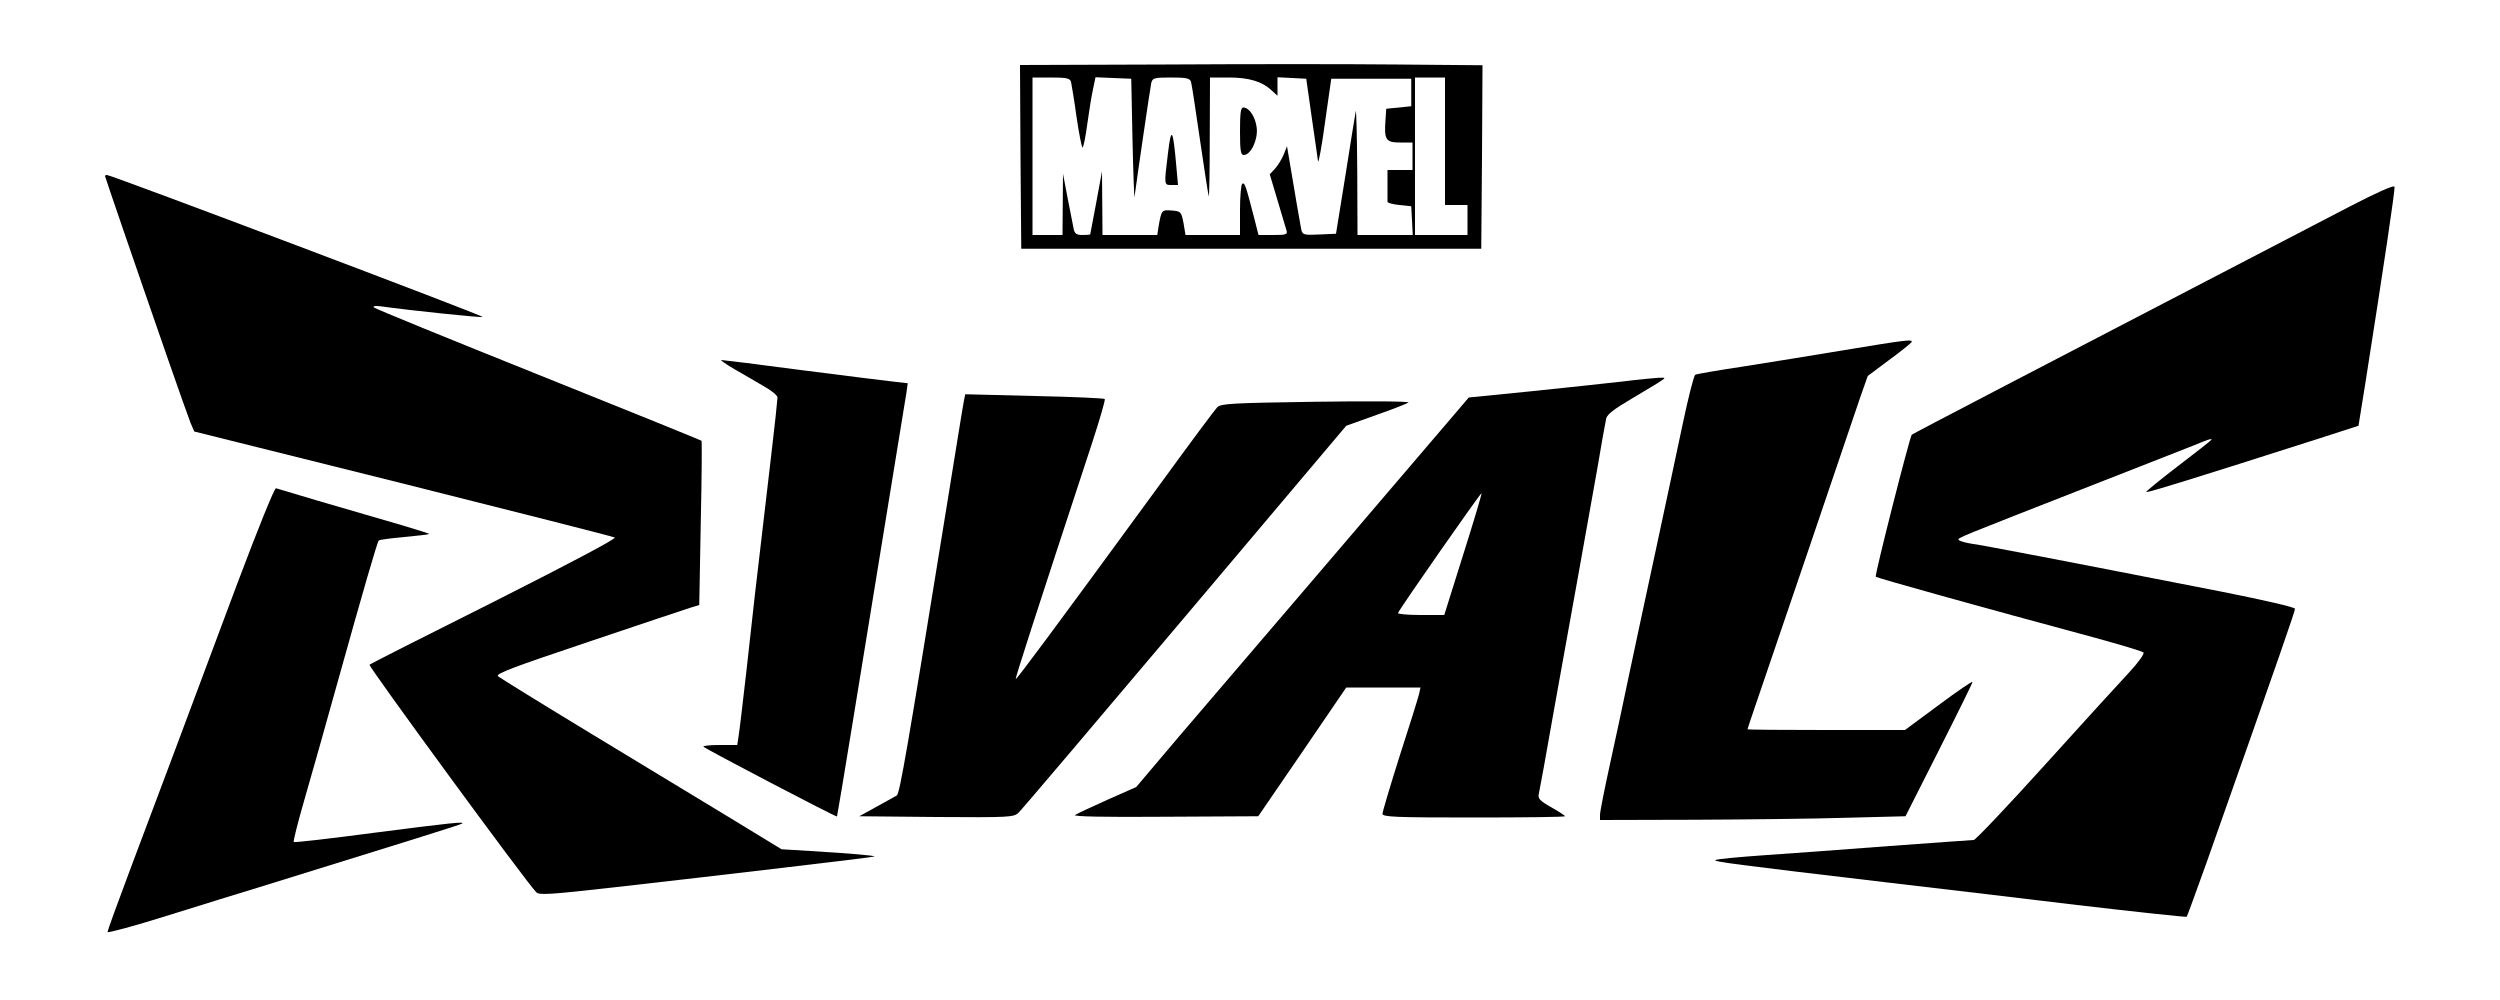<?xml version="1.0" standalone="no"?>
<!DOCTYPE svg PUBLIC "-//W3C//DTD SVG 20010904//EN"
 "http://www.w3.org/TR/2001/REC-SVG-20010904/DTD/svg10.dtd">
<svg version="1.0" xmlns="http://www.w3.org/2000/svg"
 width="1000pt" height="400pt" viewBox="0 0 1000 400"
 preserveAspectRatio="xMidYMid meet">

<g transform="translate(0,400) scale(0.1,-0.1)"
fill="#000000" stroke="none">
<path d="M4662 3742 l-582 -2 2 -368 3 -367 920 0 920 0 3 367 2 367 -342 3
c-189 2 -605 2 -926 0z m-378 -69 c2 -10 13 -73 22 -140 10 -68 21 -123 24
-123 4 0 12 42 19 93 7 50 17 114 23 140 l10 48 71 -3 72 -3 5 -245 c3 -135 7
-237 8 -228 10 77 63 438 67 456 5 20 11 22 80 22 61 0 74 -3 79 -17 3 -10 19
-115 36 -233 17 -118 33 -219 35 -225 2 -5 4 99 4 233 l1 242 75 0 c81 0 134
-16 172 -52 l23 -21 0 37 0 37 58 -3 57 -3 22 -155 c12 -85 24 -164 25 -175 2
-11 15 59 28 155 l25 175 160 0 160 0 0 -55 0 -55 -50 -5 -50 -5 -3 -44 c-6
-80 1 -91 58 -91 l50 0 0 -55 0 -55 -50 0 -50 0 0 -60 c0 -33 0 -63 0 -67 0
-5 21 -10 47 -13 l48 -5 3 -57 3 -58 -111 0 -110 0 -1 258 c-1 141 -4 248 -6
237 -2 -11 -21 -126 -41 -255 l-38 -235 -67 -3 c-62 -3 -67 -1 -72 20 -4 19
-28 160 -51 298 l-6 35 -14 -35 c-8 -19 -24 -44 -35 -56 l-20 -21 31 -104 c17
-57 33 -112 36 -121 5 -16 -2 -18 -53 -18 l-59 0 -18 71 c-33 127 -37 140 -47
134 -5 -4 -9 -51 -9 -106 l0 -99 -109 0 -109 0 -8 48 c-9 45 -10 47 -47 50
-40 3 -41 2 -52 -60 l-6 -38 -109 0 -110 0 -1 128 -1 127 -23 -125 c-13 -69
-24 -126 -24 -127 -1 -2 -14 -3 -31 -3 -23 0 -31 5 -35 23 -2 12 -13 67 -24
122 l-19 100 -1 -122 -1 -123 -60 0 -60 0 0 315 0 315 74 0 c63 0 75 -3 80
-17z m1496 -238 l0 -255 45 0 45 0 0 -60 0 -60 -105 0 -105 0 0 315 0 315 60
0 60 0 0 -255z"/>
<path d="M4960 3475 c0 -78 3 -95 15 -95 28 0 57 60 52 108 -5 44 -30 82 -54
82 -10 0 -13 -22 -13 -95z"/>
<path d="M4672 3388 c-16 -130 -16 -128 14 -128 l26 0 -7 78 c-13 148 -20 158
-33 50z"/>
<path d="M420 3296 c0 -3 118 -348 253 -736 41 -118 81 -231 89 -251 l15 -35
834 -208 c459 -115 840 -212 848 -216 8 -4 -173 -100 -480 -255 -272 -136
-497 -250 -501 -254 -6 -5 627 -870 667 -910 11 -12 56 -9 297 18 433 49 1052
122 1056 125 3 4 -108 13 -257 22 l-115 7 -200 122 c-111 67 -363 220 -561
340 -198 120 -366 224 -373 230 -11 10 65 38 360 137 205 69 389 131 409 137
l36 11 6 327 c4 180 5 328 3 330 -2 2 -295 121 -652 264 -357 143 -653 264
-658 269 -6 6 5 7 25 5 120 -17 402 -46 410 -43 10 3 -1486 568 -1503 568 -5
0 -8 -2 -8 -4z"/>
<path d="M9395 3172 c-1264 -657 -1741 -905 -1748 -911 -8 -8 -149 -562 -144
-568 5 -5 413 -119 877 -244 102 -28 189 -54 194 -59 4 -5 -20 -39 -55 -77
-35 -37 -187 -204 -338 -371 -150 -166 -279 -302 -286 -302 -7 0 -158 -11
-336 -24 -178 -14 -405 -30 -504 -37 -99 -7 -186 -15 -193 -19 -13 -6 70 -17
688 -90 179 -21 520 -61 758 -90 239 -28 436 -49 439 -47 2 3 37 99 78 213
298 844 355 1009 355 1019 0 6 -121 34 -292 68 -633 124 -955 186 -1001 192
-26 4 -49 11 -52 15 -5 9 -18 3 549 225 219 86 414 162 432 170 19 8 33 11 30
6 -3 -4 -64 -52 -135 -106 -72 -55 -128 -101 -126 -103 3 -4 197 56 685 212
l164 53 28 174 c73 465 119 771 116 782 -2 8 -71 -23 -183 -81z"/>
<path d="M7380 2600 c-124 -21 -307 -50 -407 -66 -100 -15 -187 -30 -192 -33
-6 -4 -28 -92 -50 -196 -22 -105 -72 -338 -111 -520 -39 -181 -87 -404 -106
-495 -19 -91 -52 -247 -74 -346 -22 -100 -40 -191 -40 -203 l0 -21 378 1 c207
1 482 4 610 8 l234 6 134 265 c74 146 134 268 134 272 0 5 -61 -37 -135 -92
l-135 -100 -315 0 c-173 0 -315 1 -315 3 0 2 14 43 31 93 17 49 112 328 211
619 99 292 193 569 209 616 l30 85 84 63 c47 34 87 67 91 72 8 13 -19 10 -266
-31z"/>
<path d="M2940 2522 c36 -21 89 -51 117 -68 29 -16 53 -36 53 -44 0 -8 -11
-112 -25 -230 -64 -541 -77 -659 -100 -870 -14 -124 -28 -240 -31 -257 l-5
-33 -71 0 c-39 0 -68 -3 -64 -7 10 -10 530 -282 534 -279 1 2 29 169 62 372
84 514 209 1282 216 1325 l5 36 -53 6 c-29 3 -195 24 -368 46 -173 23 -319 41
-325 41 -5 0 19 -17 55 -38z"/>
<path d="M6490 2474 c-63 -7 -227 -25 -365 -39 l-250 -25 -40 -47 c-244 -286
-985 -1153 -1119 -1309 l-171 -202 -115 -51 c-63 -28 -122 -56 -130 -61 -10
-6 113 -9 359 -7 l374 2 176 257 176 258 149 0 148 0 -6 -27 c-4 -16 -38 -126
-77 -246 -38 -120 -69 -224 -69 -232 0 -13 51 -15 365 -15 201 0 365 2 365 5
0 3 -25 19 -55 36 -45 25 -54 35 -50 52 3 12 30 161 60 332 31 171 76 420 100
555 24 135 58 324 75 420 16 96 32 185 35 197 4 16 36 40 103 79 53 32 106 63
117 71 18 12 18 13 -10 12 -17 -1 -82 -7 -145 -15z m-637 -692 l-76 -242 -95
0 c-51 0 -92 4 -90 8 7 18 331 482 334 479 2 -2 -31 -112 -73 -245z"/>
<path d="M3856 2399 c-3 -13 -34 -206 -70 -429 -157 -969 -187 -1145 -199
-1152 -7 -4 -43 -24 -81 -45 l-69 -38 308 -3 c295 -2 309 -1 329 17 12 11 311
364 666 784 l645 764 120 43 c66 23 124 46 129 50 4 5 -162 6 -370 3 -333 -5
-381 -7 -395 -22 -9 -9 -108 -142 -220 -296 -437 -598 -583 -794 -586 -791 -3
2 74 240 305 943 31 95 54 174 51 177 -3 3 -129 9 -281 12 l-277 7 -5 -24z"/>
<path d="M950 1668 c-215 -576 -328 -877 -429 -1145 -50 -133 -91 -246 -91
-251 0 -5 107 24 238 65 130 41 293 91 362 112 581 180 816 253 819 257 9 8
-42 3 -352 -37 -174 -23 -320 -40 -322 -37 -3 2 17 81 44 174 27 93 86 302
131 464 103 369 159 562 165 568 2 3 48 9 102 14 53 5 98 10 100 12 2 1 -48
17 -109 35 -229 66 -493 144 -504 148 -6 2 -71 -159 -154 -379z"/>
</g>
</svg>
